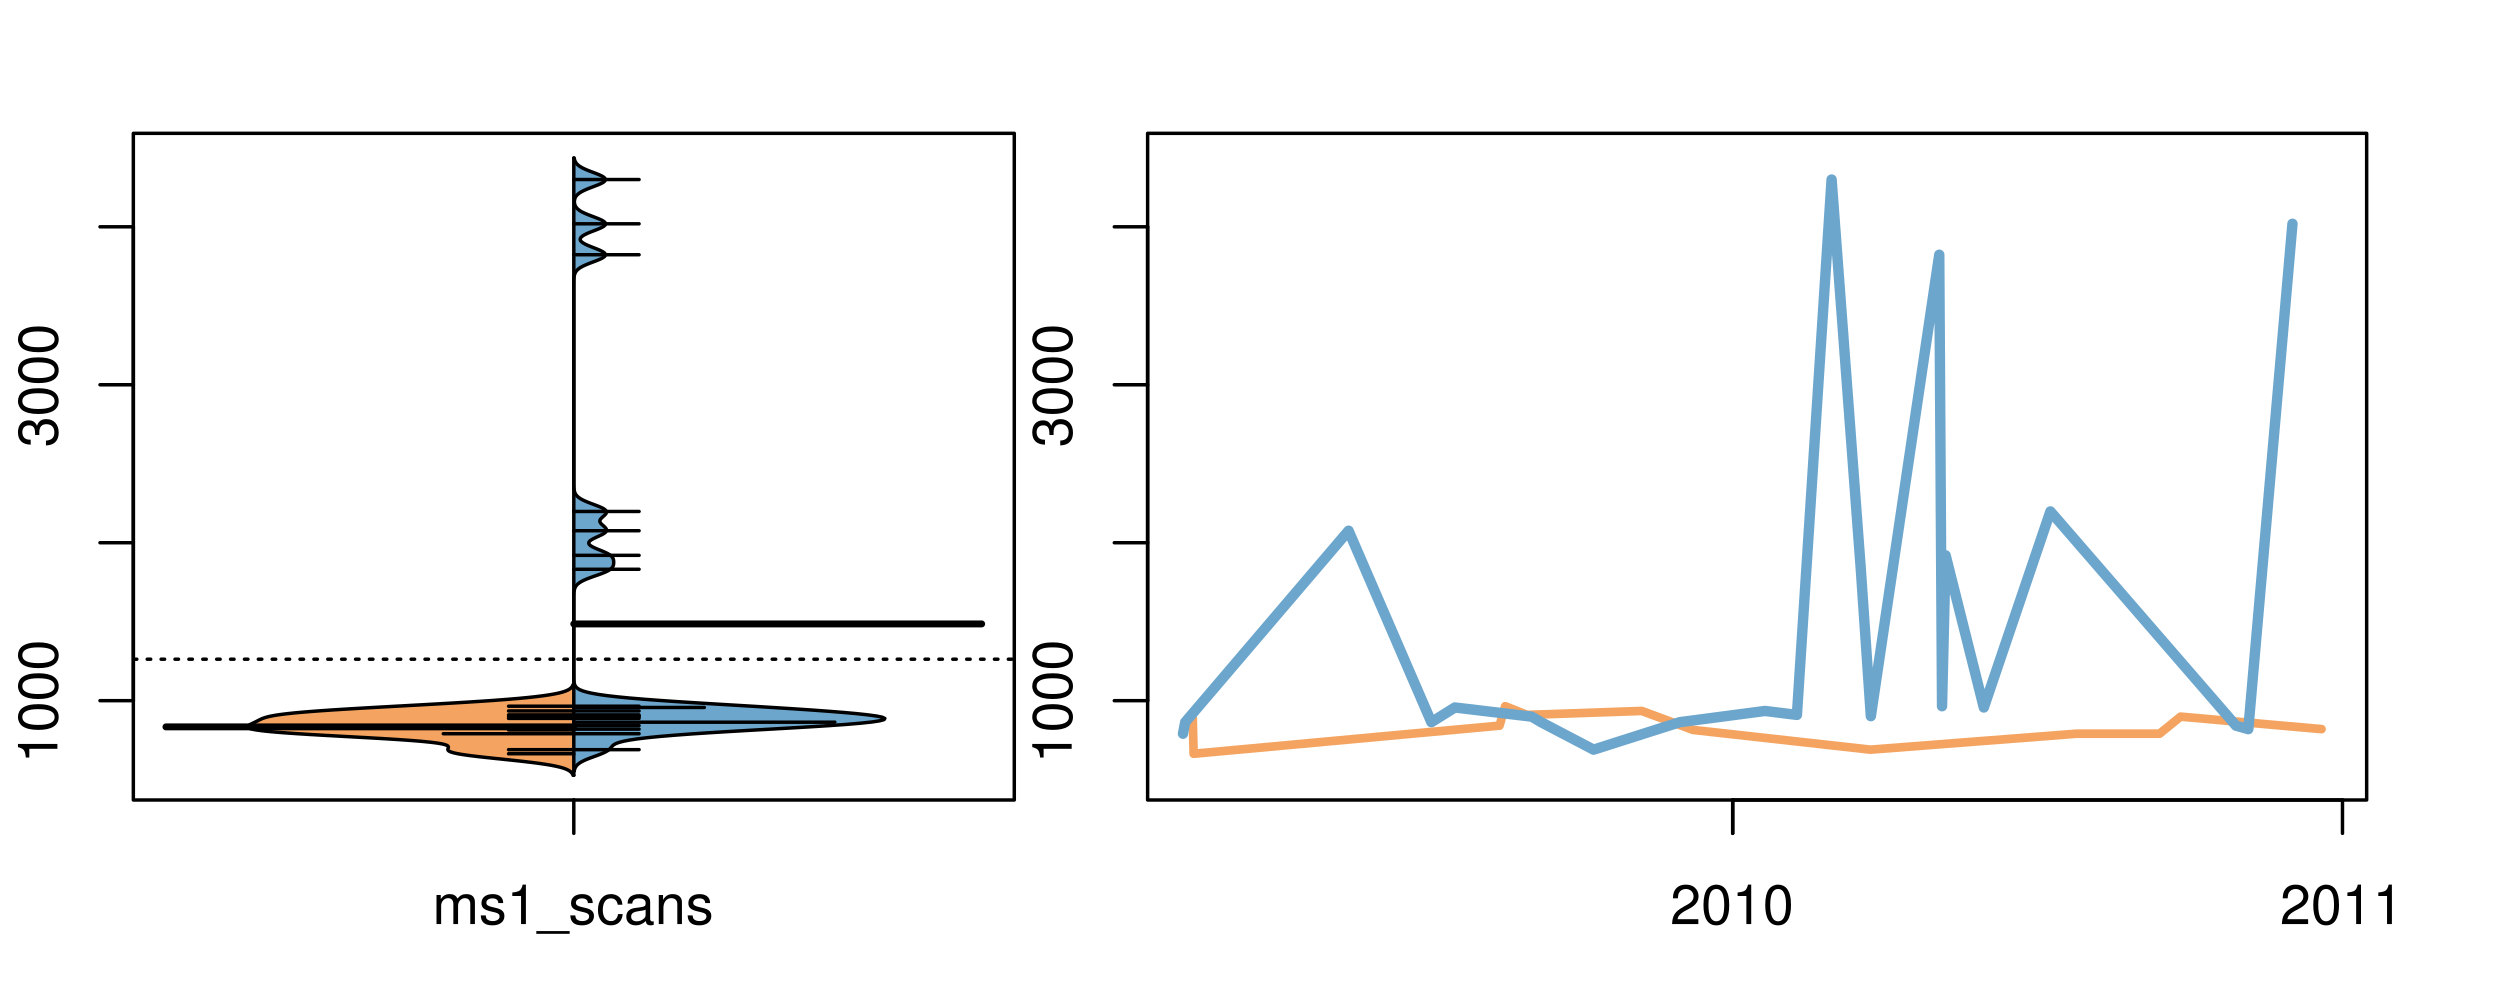 <?xml version="1.0" encoding="UTF-8"?>
<svg xmlns="http://www.w3.org/2000/svg" xmlns:xlink="http://www.w3.org/1999/xlink" width="540pt" height="216pt" viewBox="0 0 540 216" version="1.1">
<defs>
<g>
<symbol overflow="visible" id="glyph0-0">
<path style="stroke:none;" d="M -6.062 -3.109 L 0 -3.109 L 0 -4.156 L -8.516 -4.156 L -8.516 -3.469 C -7.203 -3.094 -7.016 -2.859 -6.812 -1.219 L -6.062 -1.219 Z M -6.062 -3.109 "/>
</symbol>
<symbol overflow="visible" id="glyph0-1">
<path style="stroke:none;" d="M -8.516 -3.297 C -8.516 -2.516 -8.156 -1.781 -7.578 -1.344 C -6.828 -0.797 -5.688 -0.516 -4.109 -0.516 C -1.25 -0.516 0.281 -1.469 0.281 -3.297 C 0.281 -5.094 -1.25 -6.078 -4.047 -6.078 C -5.703 -6.078 -6.797 -5.812 -7.578 -5.25 C -8.172 -4.812 -8.516 -4.109 -8.516 -3.297 Z M -7.578 -3.297 C -7.578 -4.438 -6.422 -5 -4.141 -5 C -1.734 -5 -0.594 -4.453 -0.594 -3.281 C -0.594 -2.156 -1.781 -1.594 -4.109 -1.594 C -6.438 -1.594 -7.578 -2.156 -7.578 -3.297 Z M -7.578 -3.297 "/>
</symbol>
<symbol overflow="visible" id="glyph0-2">
<path style="stroke:none;" d="M -3.906 -2.656 L -3.906 -3.234 C -3.906 -4.391 -3.391 -4.984 -2.359 -4.984 C -1.297 -4.984 -0.656 -4.328 -0.656 -3.234 C -0.656 -2.078 -1.234 -1.516 -2.469 -1.438 L -2.469 -0.391 C -1.781 -0.438 -1.344 -0.547 -0.953 -0.75 C -0.141 -1.188 0.281 -2.031 0.281 -3.188 C 0.281 -4.938 -0.766 -6.078 -2.375 -6.078 C -3.453 -6.078 -4.062 -5.656 -4.406 -4.625 C -4.719 -5.422 -5.312 -5.812 -6.172 -5.812 C -7.625 -5.812 -8.516 -4.844 -8.516 -3.234 C -8.516 -1.516 -7.578 -0.594 -5.766 -0.562 L -5.766 -1.625 C -6.281 -1.625 -6.562 -1.688 -6.828 -1.812 C -7.297 -2.047 -7.578 -2.578 -7.578 -3.234 C -7.578 -4.172 -7.031 -4.734 -6.125 -4.734 C -5.531 -4.734 -5.172 -4.531 -4.984 -4.062 C -4.859 -3.766 -4.812 -3.391 -4.797 -2.656 Z M -3.906 -2.656 "/>
</symbol>
<symbol overflow="visible" id="glyph0-3">
<path style="stroke:none;" d="M -8.75 -5.938 L -8.75 -4.938 L -5.5 -4.938 C -6.125 -4.531 -6.469 -3.859 -6.469 -3.016 C -6.469 -1.375 -5.156 -0.312 -3.156 -0.312 C -1.031 -0.312 0.281 -1.359 0.281 -3.047 C 0.281 -3.906 -0.047 -4.516 -0.828 -5.047 L 0 -5.047 L 0 -5.938 Z M -5.531 -3.188 C -5.531 -4.266 -4.578 -4.938 -3.078 -4.938 C -1.625 -4.938 -0.656 -4.25 -0.656 -3.188 C -0.656 -2.094 -1.625 -1.359 -3.094 -1.359 C -4.562 -1.359 -5.531 -2.094 -5.531 -3.188 Z M -5.531 -3.188 "/>
</symbol>
<symbol overflow="visible" id="glyph0-4">
<path style="stroke:none;" d="M -6.281 -3.094 L -6.281 -2.047 L -7.266 -2.047 C -7.688 -2.047 -7.906 -2.297 -7.906 -2.75 C -7.906 -2.828 -7.906 -2.875 -7.891 -3.094 L -8.719 -3.094 C -8.766 -2.875 -8.781 -2.734 -8.781 -2.531 C -8.781 -1.609 -8.25 -1.062 -7.359 -1.062 L -6.281 -1.062 L -6.281 -0.219 L -5.469 -0.219 L -5.469 -1.062 L 0 -1.062 L 0 -2.047 L -5.469 -2.047 L -5.469 -3.094 Z M -6.281 -3.094 "/>
</symbol>
<symbol overflow="visible" id="glyph0-5">
<path style="stroke:none;" d="M 1.516 -6.938 L 1.516 0.266 L 2.109 0.266 L 2.109 -6.938 Z M 1.516 -6.938 "/>
</symbol>
<symbol overflow="visible" id="glyph0-6">
<path style="stroke:none;" d="M -6.469 -3.266 C -6.469 -1.5 -5.203 -0.438 -3.094 -0.438 C -0.984 -0.438 0.281 -1.484 0.281 -3.281 C 0.281 -5.047 -0.984 -6.125 -3.047 -6.125 C -5.219 -6.125 -6.469 -5.078 -6.469 -3.266 Z M -5.547 -3.281 C -5.547 -4.406 -4.625 -5.078 -3.062 -5.078 C -1.578 -5.078 -0.641 -4.375 -0.641 -3.281 C -0.641 -2.156 -1.578 -1.469 -3.094 -1.469 C -4.609 -1.469 -5.547 -2.156 -5.547 -3.281 Z M -5.547 -3.281 "/>
</symbol>
<symbol overflow="visible" id="glyph0-7">
<path style="stroke:none;" d="M -8.75 -1.828 L -8.75 -0.812 L 0 -0.812 L 0 -1.828 Z M -8.75 -1.828 "/>
</symbol>
<symbol overflow="visible" id="glyph0-8">
<path style="stroke:none;" d="M -1.25 -2.297 L -1.25 -1.047 L 0 -1.047 L 0 -2.297 Z M -1.25 -2.297 "/>
</symbol>
<symbol overflow="visible" id="glyph0-9">
<path style="stroke:none;" d="M -6.281 -5.969 C -7.688 -5.766 -8.516 -4.859 -8.516 -3.562 C -8.516 -2.625 -8.047 -1.781 -7.297 -1.281 C -6.469 -0.75 -5.422 -0.516 -3.875 -0.516 C -2.453 -0.516 -1.531 -0.734 -0.781 -1.234 C -0.094 -1.688 0.281 -2.438 0.281 -3.375 C 0.281 -4.984 -0.922 -6.156 -2.594 -6.156 C -4.172 -6.156 -5.297 -5.078 -5.297 -3.547 C -5.297 -2.719 -4.969 -2.047 -4.344 -1.594 C -6.422 -1.609 -7.578 -2.281 -7.578 -3.484 C -7.578 -4.234 -7.109 -4.75 -6.281 -4.922 Z M -4.359 -3.422 C -4.359 -4.438 -3.641 -5.078 -2.516 -5.078 C -1.438 -5.078 -0.656 -4.359 -0.656 -3.391 C -0.656 -2.406 -1.469 -1.656 -2.562 -1.656 C -3.625 -1.656 -4.359 -2.375 -4.359 -3.422 Z M -4.359 -3.422 "/>
</symbol>
<symbol overflow="visible" id="glyph0-10">
<path style="stroke:none;" d="M 0 -3.422 L -6.281 -5.828 L -6.281 -4.703 L -1.188 -2.922 L -6.281 -1.25 L -6.281 -0.125 L 0 -2.328 Z M 0 -3.422 "/>
</symbol>
<symbol overflow="visible" id="glyph0-11">
<path style="stroke:none;" d="M -0.594 -6.422 C -0.562 -6.312 -0.562 -6.266 -0.562 -6.203 C -0.562 -5.859 -0.75 -5.656 -1.062 -5.656 L -4.75 -5.656 C -5.875 -5.656 -6.469 -4.844 -6.469 -3.297 C -6.469 -2.391 -6.203 -1.625 -5.734 -1.219 C -5.406 -0.922 -5.047 -0.797 -4.422 -0.781 L -4.422 -1.781 C -5.203 -1.875 -5.547 -2.328 -5.547 -3.266 C -5.547 -4.156 -5.203 -4.672 -4.609 -4.672 L -4.344 -4.672 C -3.922 -4.672 -3.75 -4.422 -3.641 -3.625 C -3.469 -2.203 -3.422 -1.984 -3.266 -1.609 C -2.969 -0.875 -2.406 -0.5 -1.578 -0.5 C -0.438 -0.5 0.281 -1.297 0.281 -2.562 C 0.281 -3.359 0 -4 -0.641 -4.703 C -0.016 -4.781 0.281 -5.094 0.281 -5.734 C 0.281 -5.938 0.25 -6.094 0.172 -6.422 Z M -1.984 -4.672 C -1.641 -4.672 -1.438 -4.578 -1.156 -4.266 C -0.797 -3.859 -0.594 -3.375 -0.594 -2.781 C -0.594 -2 -0.969 -1.547 -1.609 -1.547 C -2.266 -1.547 -2.609 -1.984 -2.766 -3.062 C -2.906 -4.109 -2.953 -4.328 -3.109 -4.672 Z M -1.984 -4.672 "/>
</symbol>
<symbol overflow="visible" id="glyph0-12">
<path style="stroke:none;" d="M 0 -5.781 L -6.281 -5.781 L -6.281 -4.781 L -2.719 -4.781 C -1.438 -4.781 -0.594 -4.109 -0.594 -3.078 C -0.594 -2.281 -1.078 -1.781 -1.844 -1.781 L -6.281 -1.781 L -6.281 -0.781 L -1.438 -0.781 C -0.391 -0.781 0.281 -1.562 0.281 -2.781 C 0.281 -3.703 -0.047 -4.297 -0.875 -4.891 L 0 -4.891 Z M 0 -5.781 "/>
</symbol>
<symbol overflow="visible" id="glyph0-13">
<path style="stroke:none;" d="M -2.812 -6.156 C -3.766 -6.156 -4.344 -6.078 -4.812 -5.906 C -5.844 -5.5 -6.469 -4.531 -6.469 -3.359 C -6.469 -1.609 -5.125 -0.484 -3.062 -0.484 C -1 -0.484 0.281 -1.578 0.281 -3.344 C 0.281 -4.781 -0.547 -5.766 -1.906 -6.031 L -1.906 -5.016 C -1.078 -4.734 -0.641 -4.172 -0.641 -3.375 C -0.641 -2.734 -0.938 -2.203 -1.469 -1.859 C -1.828 -1.625 -2.188 -1.531 -2.812 -1.531 Z M -3.625 -1.547 C -4.781 -1.625 -5.547 -2.344 -5.547 -3.344 C -5.547 -4.328 -4.734 -5.094 -3.703 -5.094 C -3.672 -5.094 -3.641 -5.094 -3.625 -5.078 Z M -3.625 -1.547 "/>
</symbol>
<symbol overflow="visible" id="glyph1-0">
<path style="stroke:none;" d="M 0.844 -6.281 L 0.844 0 L 1.844 0 L 1.844 -3.953 C 1.844 -4.859 2.516 -5.594 3.328 -5.594 C 4.062 -5.594 4.484 -5.141 4.484 -4.328 L 4.484 0 L 5.5 0 L 5.5 -3.953 C 5.5 -4.859 6.156 -5.594 6.969 -5.594 C 7.703 -5.594 8.141 -5.125 8.141 -4.328 L 8.141 0 L 9.141 0 L 9.141 -4.719 C 9.141 -5.844 8.5 -6.469 7.312 -6.469 C 6.484 -6.469 5.969 -6.219 5.391 -5.516 C 5.016 -6.188 4.516 -6.469 3.703 -6.469 C 2.859 -6.469 2.297 -6.156 1.766 -5.406 L 1.766 -6.281 Z M 0.844 -6.281 "/>
</symbol>
<symbol overflow="visible" id="glyph1-1">
<path style="stroke:none;" d="M 5.25 -4.531 C 5.25 -5.766 4.422 -6.469 2.969 -6.469 C 1.516 -6.469 0.562 -5.719 0.562 -4.547 C 0.562 -3.562 1.062 -3.094 2.562 -2.734 L 3.484 -2.516 C 4.188 -2.344 4.469 -2.094 4.469 -1.625 C 4.469 -1.047 3.875 -0.641 3 -0.641 C 2.453 -0.641 2 -0.797 1.75 -1.062 C 1.594 -1.25 1.531 -1.422 1.469 -1.875 L 0.406 -1.875 C 0.453 -0.422 1.266 0.281 2.922 0.281 C 4.5 0.281 5.516 -0.5 5.516 -1.719 C 5.516 -2.656 4.984 -3.172 3.734 -3.469 L 2.766 -3.703 C 1.953 -3.891 1.609 -4.156 1.609 -4.594 C 1.609 -5.172 2.125 -5.547 2.938 -5.547 C 3.75 -5.547 4.172 -5.203 4.203 -4.531 Z M 5.25 -4.531 "/>
</symbol>
<symbol overflow="visible" id="glyph1-2">
<path style="stroke:none;" d="M 3.109 -6.062 L 3.109 0 L 4.156 0 L 4.156 -8.516 L 3.469 -8.516 C 3.094 -7.203 2.859 -7.016 1.219 -6.812 L 1.219 -6.062 Z M 3.109 -6.062 "/>
</symbol>
<symbol overflow="visible" id="glyph1-3">
<path style="stroke:none;" d="M 6.938 1.516 L -0.266 1.516 L -0.266 2.109 L 6.938 2.109 Z M 6.938 1.516 "/>
</symbol>
<symbol overflow="visible" id="glyph1-4">
<path style="stroke:none;" d="M 5.656 -4.172 C 5.609 -4.781 5.469 -5.188 5.234 -5.531 C 4.797 -6.125 4.047 -6.469 3.172 -6.469 C 1.469 -6.469 0.375 -5.125 0.375 -3.031 C 0.375 -1.016 1.453 0.281 3.156 0.281 C 4.656 0.281 5.609 -0.625 5.719 -2.156 L 4.719 -2.156 C 4.547 -1.156 4.031 -0.641 3.188 -0.641 C 2.078 -0.641 1.422 -1.547 1.422 -3.031 C 1.422 -4.609 2.062 -5.547 3.156 -5.547 C 4 -5.547 4.531 -5.047 4.641 -4.172 Z M 5.656 -4.172 "/>
</symbol>
<symbol overflow="visible" id="glyph1-5">
<path style="stroke:none;" d="M 6.422 -0.594 C 6.312 -0.562 6.266 -0.562 6.203 -0.562 C 5.859 -0.562 5.656 -0.75 5.656 -1.062 L 5.656 -4.75 C 5.656 -5.875 4.844 -6.469 3.297 -6.469 C 2.391 -6.469 1.625 -6.203 1.219 -5.734 C 0.922 -5.406 0.797 -5.047 0.781 -4.422 L 1.781 -4.422 C 1.875 -5.203 2.328 -5.547 3.266 -5.547 C 4.156 -5.547 4.672 -5.203 4.672 -4.609 L 4.672 -4.344 C 4.672 -3.922 4.422 -3.75 3.625 -3.641 C 2.203 -3.469 1.984 -3.422 1.609 -3.266 C 0.875 -2.969 0.5 -2.406 0.5 -1.578 C 0.5 -0.438 1.297 0.281 2.562 0.281 C 3.359 0.281 4 0 4.703 -0.641 C 4.781 -0.016 5.094 0.281 5.734 0.281 C 5.938 0.281 6.094 0.25 6.422 0.172 Z M 4.672 -1.984 C 4.672 -1.641 4.578 -1.438 4.266 -1.156 C 3.859 -0.797 3.375 -0.594 2.781 -0.594 C 2 -0.594 1.547 -0.969 1.547 -1.609 C 1.547 -2.266 1.984 -2.609 3.062 -2.766 C 4.109 -2.906 4.328 -2.953 4.672 -3.109 Z M 4.672 -1.984 "/>
</symbol>
<symbol overflow="visible" id="glyph1-6">
<path style="stroke:none;" d="M 0.844 -6.281 L 0.844 0 L 1.844 0 L 1.844 -3.469 C 1.844 -4.75 2.516 -5.594 3.547 -5.594 C 4.344 -5.594 4.844 -5.109 4.844 -4.359 L 4.844 0 L 5.844 0 L 5.844 -4.75 C 5.844 -5.797 5.062 -6.469 3.859 -6.469 C 2.922 -6.469 2.312 -6.109 1.766 -5.234 L 1.766 -6.281 Z M 0.844 -6.281 "/>
</symbol>
<symbol overflow="visible" id="glyph1-7">
<path style="stroke:none;" d="M 6.078 -1.047 L 1.594 -1.047 C 1.703 -1.734 2.094 -2.188 3.125 -2.797 L 4.328 -3.438 C 5.516 -4.094 6.125 -4.969 6.125 -6.016 C 6.125 -6.719 5.844 -7.375 5.344 -7.844 C 4.844 -8.297 4.219 -8.516 3.406 -8.516 C 2.328 -8.516 1.531 -8.125 1.062 -7.406 C 0.75 -6.953 0.625 -6.422 0.594 -5.562 L 1.656 -5.562 C 1.688 -6.125 1.766 -6.484 1.906 -6.75 C 2.188 -7.266 2.734 -7.578 3.375 -7.578 C 4.328 -7.578 5.047 -6.906 5.047 -5.984 C 5.047 -5.312 4.656 -4.734 3.906 -4.312 L 2.797 -3.688 C 1.016 -2.672 0.5 -1.875 0.406 0 L 6.078 0 Z M 6.078 -1.047 "/>
</symbol>
<symbol overflow="visible" id="glyph1-8">
<path style="stroke:none;" d="M 3.297 -8.516 C 2.516 -8.516 1.781 -8.156 1.344 -7.578 C 0.797 -6.828 0.516 -5.688 0.516 -4.109 C 0.516 -1.25 1.469 0.281 3.297 0.281 C 5.094 0.281 6.078 -1.25 6.078 -4.047 C 6.078 -5.703 5.812 -6.797 5.25 -7.578 C 4.812 -8.172 4.109 -8.516 3.297 -8.516 Z M 3.297 -7.578 C 4.438 -7.578 5 -6.422 5 -4.141 C 5 -1.734 4.453 -0.594 3.281 -0.594 C 2.156 -0.594 1.594 -1.781 1.594 -4.109 C 1.594 -6.438 2.156 -7.578 3.297 -7.578 Z M 3.297 -7.578 "/>
</symbol>
</g>
<clipPath id="clip1">
  <path d="M 28.801 28.801 L 220.086 28.801 L 220.086 173.801 L 28.801 173.801 Z M 28.801 28.801 "/>
</clipPath>
<clipPath id="clip2">
  <path d="M 247.887 28.801 L 512.199 28.801 L 512.199 173.801 L 247.887 173.801 Z M 247.887 28.801 "/>
</clipPath>
<clipPath id="clip3">
  <path d="M 233.484 14.398 L 526.598 14.398 L 526.598 188.199 L 233.484 188.199 Z M 233.484 14.398 "/>
</clipPath>
<clipPath id="clip4">
  <path d="M 247.887 28.801 L 512.199 28.801 L 512.199 173.801 L 247.887 173.801 Z M 247.887 28.801 "/>
</clipPath>
</defs>
<g id="surface36">
<path style="fill:none;stroke-width:0.75;stroke-linecap:round;stroke-linejoin:round;stroke:rgb(0%,0%,0%);stroke-opacity:1;stroke-miterlimit:10;" d="M 28.801 172.801 L 219.086 172.801 L 219.086 28.801 L 28.801 28.801 L 28.801 172.801 "/>
<path style="fill:none;stroke-width:0.75;stroke-linecap:round;stroke-linejoin:round;stroke:rgb(0%,0%,0%);stroke-opacity:1;stroke-miterlimit:10;" d="M 28.801 151.348 L 28.801 48.988 "/>
<path style="fill:none;stroke-width:0.75;stroke-linecap:round;stroke-linejoin:round;stroke:rgb(0%,0%,0%);stroke-opacity:1;stroke-miterlimit:10;" d="M 28.801 151.348 L 21.602 151.348 "/>
<path style="fill:none;stroke-width:0.75;stroke-linecap:round;stroke-linejoin:round;stroke:rgb(0%,0%,0%);stroke-opacity:1;stroke-miterlimit:10;" d="M 28.801 117.23 L 21.602 117.23 "/>
<path style="fill:none;stroke-width:0.75;stroke-linecap:round;stroke-linejoin:round;stroke:rgb(0%,0%,0%);stroke-opacity:1;stroke-miterlimit:10;" d="M 28.801 83.109 L 21.602 83.109 "/>
<path style="fill:none;stroke-width:0.75;stroke-linecap:round;stroke-linejoin:round;stroke:rgb(0%,0%,0%);stroke-opacity:1;stroke-miterlimit:10;" d="M 28.801 48.988 L 21.602 48.988 "/>
<g style="fill:rgb(0%,0%,0%);fill-opacity:1;">
  <use xlink:href="#glyph0-0" x="12.396" y="164.848"/>
  <use xlink:href="#glyph0-1" x="12.396" y="158.176"/>
  <use xlink:href="#glyph0-1" x="12.396" y="151.504"/>
  <use xlink:href="#glyph0-1" x="12.396" y="144.832"/>
</g>
<g style="fill:rgb(0%,0%,0%);fill-opacity:1;">
  <use xlink:href="#glyph0-2" x="12.396" y="96.609"/>
  <use xlink:href="#glyph0-1" x="12.396" y="89.938"/>
  <use xlink:href="#glyph0-1" x="12.396" y="83.266"/>
  <use xlink:href="#glyph0-1" x="12.396" y="76.594"/>
</g>
<path style="fill:none;stroke-width:0.75;stroke-linecap:round;stroke-linejoin:round;stroke:rgb(0%,0%,0%);stroke-opacity:1;stroke-miterlimit:10;" d="M 123.941 172.801 L 123.941 172.801 "/>
<path style="fill:none;stroke-width:0.75;stroke-linecap:round;stroke-linejoin:round;stroke:rgb(0%,0%,0%);stroke-opacity:1;stroke-miterlimit:10;" d="M 123.941 172.801 L 123.941 180 "/>
<g style="fill:rgb(0%,0%,0%);fill-opacity:1;">
  <use xlink:href="#glyph1-0" x="93.441" y="199.596"/>
  <use xlink:href="#glyph1-1" x="103.438" y="199.596"/>
  <use xlink:href="#glyph1-2" x="109.438" y="199.596"/>
  <use xlink:href="#glyph1-3" x="116.109" y="199.596"/>
  <use xlink:href="#glyph1-1" x="122.781" y="199.596"/>
  <use xlink:href="#glyph1-4" x="128.781" y="199.596"/>
  <use xlink:href="#glyph1-5" x="134.781" y="199.596"/>
  <use xlink:href="#glyph1-6" x="141.453" y="199.596"/>
  <use xlink:href="#glyph1-1" x="148.125" y="199.596"/>
</g>
<g clip-path="url(#clip1)" clip-rule="nonzero">
<path style="fill:none;stroke-width:0.75;stroke-linecap:round;stroke-linejoin:round;stroke:rgb(0%,0%,0%);stroke-opacity:1;stroke-dasharray:0.75,2.25;stroke-miterlimit:10;" d="M 28.801 142.391 L 219.086 142.391 "/>
<path style=" stroke:none;fill-rule:nonzero;fill:rgb(95.686%,64.314%,37.647%);fill-opacity:1;" d="M 123.941 147.891 L 123.777 147.891 L 123.762 147.926 L 123.746 147.965 L 123.734 148.004 L 123.715 148.043 L 123.699 148.082 L 123.68 148.117 L 123.641 148.195 L 123.57 148.312 L 123.543 148.348 L 123.516 148.387 L 123.484 148.426 L 123.449 148.465 L 123.418 148.504 L 123.379 148.539 L 123.344 148.578 L 123.215 148.695 L 123.164 148.73 L 123.113 148.77 L 123.004 148.848 L 122.941 148.887 L 122.879 148.922 L 122.812 148.961 L 122.742 149 L 122.668 149.039 L 122.59 149.078 L 122.508 149.113 L 122.336 149.191 L 122.141 149.27 L 122.039 149.309 L 121.93 149.344 L 121.816 149.383 L 121.574 149.461 L 121.441 149.5 L 121.309 149.535 L 121.168 149.574 L 121.02 149.613 L 120.707 149.691 L 120.539 149.727 L 120.367 149.766 L 120.184 149.805 L 119.996 149.844 L 119.805 149.883 L 119.602 149.918 L 119.391 149.957 L 119.176 149.996 L 118.949 150.035 L 118.719 150.074 L 118.473 150.109 L 118.227 150.148 L 117.969 150.188 L 117.699 150.227 L 117.426 150.266 L 117.141 150.305 L 116.848 150.34 L 116.547 150.379 L 116.234 150.418 L 115.914 150.457 L 115.582 150.496 L 115.242 150.531 L 114.895 150.57 L 114.535 150.609 L 114.168 150.648 L 113.789 150.688 L 113.402 150.723 L 113.004 150.762 L 112.594 150.801 L 112.18 150.84 L 111.754 150.879 L 111.312 150.914 L 110.871 150.953 L 110.41 150.992 L 109.945 151.031 L 109.473 151.07 L 108.984 151.105 L 108.488 151.145 L 107.984 151.184 L 107.469 151.223 L 106.949 151.262 L 106.414 151.301 L 105.875 151.336 L 105.324 151.375 L 104.199 151.453 L 103.621 151.492 L 103.035 151.527 L 102.445 151.566 L 101.844 151.605 L 101.238 151.645 L 100.625 151.684 L 100 151.719 L 99.375 151.758 L 98.738 151.797 L 98.098 151.836 L 97.449 151.875 L 96.797 151.91 L 96.141 151.949 L 95.477 151.988 L 94.809 152.027 L 94.137 152.066 L 93.461 152.102 L 92.781 152.141 L 91.414 152.219 L 90.727 152.258 L 90.035 152.297 L 89.344 152.332 L 88.652 152.371 L 86.566 152.488 L 85.871 152.523 L 83.797 152.641 L 83.109 152.68 L 82.422 152.715 L 81.738 152.754 L 81.059 152.793 L 80.383 152.832 L 79.711 152.871 L 79.043 152.906 L 78.379 152.945 L 77.723 152.984 L 77.07 153.023 L 76.426 153.062 L 75.789 153.102 L 75.156 153.137 L 74.535 153.176 L 73.918 153.215 L 73.312 153.254 L 72.715 153.293 L 72.121 153.328 L 71.543 153.367 L 70.973 153.406 L 70.41 153.445 L 69.859 153.484 L 69.316 153.52 L 68.789 153.559 L 68.27 153.598 L 67.758 153.637 L 67.266 153.676 L 66.777 153.711 L 66.305 153.75 L 65.844 153.789 L 65.391 153.828 L 64.957 153.867 L 64.531 153.902 L 64.121 153.941 L 63.723 153.98 L 63.332 154.02 L 62.957 154.059 L 62.594 154.098 L 62.242 154.133 L 61.906 154.172 L 61.578 154.211 L 61.266 154.25 L 60.965 154.289 L 60.672 154.324 L 60.398 154.363 L 60.129 154.402 L 59.875 154.441 L 59.629 154.48 L 59.395 154.516 L 59.172 154.555 L 58.961 154.594 L 58.758 154.633 L 58.562 154.672 L 58.379 154.707 L 58.207 154.746 L 58.039 154.785 L 57.879 154.824 L 57.73 154.863 L 57.586 154.898 L 57.453 154.938 L 57.324 154.977 L 57.199 155.016 L 56.973 155.094 L 56.867 155.129 L 56.766 155.168 L 56.668 155.207 L 56.574 155.246 L 56.484 155.285 L 56.398 155.32 L 56.152 155.438 L 56.074 155.477 L 56 155.512 L 55.922 155.551 L 55.699 155.668 L 55.625 155.703 L 55.328 155.859 L 55.254 155.895 L 54.863 156.09 L 54.785 156.125 L 54.703 156.164 L 54.625 156.203 L 54.543 156.242 L 54.465 156.281 L 54.383 156.316 L 54.227 156.395 L 54.078 156.473 L 54.004 156.508 L 53.934 156.547 L 53.867 156.586 L 53.742 156.664 L 53.688 156.699 L 53.637 156.738 L 53.594 156.777 L 53.555 156.816 L 53.523 156.855 L 53.496 156.891 L 53.477 156.93 L 53.469 156.969 L 53.465 157.008 L 53.477 157.047 L 53.492 157.086 L 53.523 157.121 L 53.562 157.16 L 53.613 157.199 L 53.676 157.238 L 53.75 157.277 L 53.84 157.312 L 53.941 157.352 L 54.059 157.391 L 54.191 157.43 L 54.336 157.469 L 54.496 157.504 L 54.676 157.543 L 54.863 157.582 L 55.078 157.621 L 55.301 157.66 L 55.547 157.695 L 55.809 157.734 L 56.082 157.773 L 56.379 157.812 L 56.691 157.852 L 57.02 157.887 L 57.371 157.926 L 57.73 157.965 L 58.117 158.004 L 58.516 158.043 L 58.934 158.082 L 59.371 158.117 L 59.82 158.156 L 60.289 158.195 L 60.773 158.234 L 61.27 158.273 L 61.789 158.309 L 62.32 158.348 L 62.867 158.387 L 63.43 158.426 L 64 158.465 L 64.59 158.5 L 65.188 158.539 L 65.797 158.578 L 66.422 158.617 L 67.051 158.656 L 67.695 158.691 L 68.348 158.73 L 69.004 158.77 L 70.348 158.848 L 71.027 158.883 L 71.711 158.922 L 72.398 158.961 L 73.094 159 L 73.785 159.039 L 74.48 159.078 L 75.176 159.113 L 75.875 159.152 L 76.566 159.191 L 77.262 159.23 L 77.949 159.27 L 78.637 159.305 L 79.316 159.344 L 79.992 159.383 L 80.664 159.422 L 81.328 159.461 L 81.977 159.496 L 82.625 159.535 L 83.262 159.574 L 83.887 159.613 L 84.504 159.652 L 85.105 159.688 L 85.699 159.727 L 86.277 159.766 L 86.84 159.805 L 87.398 159.844 L 87.93 159.883 L 88.453 159.918 L 88.965 159.957 L 89.453 159.996 L 89.934 160.035 L 90.391 160.074 L 90.832 160.109 L 91.266 160.148 L 91.668 160.188 L 92.062 160.227 L 92.441 160.266 L 92.797 160.301 L 93.145 160.34 L 93.465 160.379 L 93.773 160.418 L 94.062 160.457 L 94.336 160.492 L 94.594 160.531 L 94.832 160.57 L 95.059 160.609 L 95.27 160.648 L 95.461 160.684 L 95.641 160.723 L 95.801 160.762 L 95.949 160.801 L 96.09 160.84 L 96.207 160.879 L 96.32 160.914 L 96.418 160.953 L 96.5 160.992 L 96.578 161.031 L 96.641 161.07 L 96.695 161.105 L 96.738 161.145 L 96.773 161.184 L 96.805 161.223 L 96.824 161.262 L 96.84 161.297 L 96.848 161.336 L 96.852 161.375 L 96.852 161.414 L 96.848 161.453 L 96.84 161.488 L 96.805 161.605 L 96.789 161.645 L 96.777 161.68 L 96.754 161.758 L 96.746 161.797 L 96.738 161.875 L 96.742 161.91 L 96.746 161.949 L 96.762 161.988 L 96.773 162.027 L 96.801 162.066 L 96.828 162.102 L 96.867 162.141 L 96.91 162.18 L 96.961 162.219 L 97.023 162.258 L 97.09 162.293 L 97.164 162.332 L 97.344 162.41 L 97.453 162.449 L 97.566 162.484 L 97.688 162.523 L 97.82 162.562 L 97.965 162.602 L 98.117 162.641 L 98.281 162.676 L 98.449 162.715 L 98.637 162.754 L 98.828 162.793 L 99.031 162.832 L 99.246 162.871 L 99.465 162.906 L 99.699 162.945 L 99.938 162.984 L 100.188 163.023 L 100.445 163.062 L 100.711 163.098 L 100.988 163.137 L 101.27 163.176 L 101.562 163.215 L 101.859 163.254 L 102.164 163.289 L 102.797 163.367 L 103.121 163.406 L 103.453 163.445 L 103.789 163.48 L 104.129 163.52 L 104.824 163.598 L 105.176 163.637 L 105.535 163.672 L 106.254 163.75 L 106.617 163.789 L 107.352 163.867 L 107.719 163.902 L 108.09 163.941 L 109.191 164.059 L 109.559 164.094 L 109.922 164.133 L 110.289 164.172 L 111.008 164.25 L 111.363 164.285 L 112.066 164.363 L 112.414 164.402 L 112.754 164.441 L 113.094 164.477 L 113.43 164.516 L 113.758 164.555 L 114.082 164.594 L 114.402 164.633 L 114.715 164.668 L 115.023 164.707 L 115.328 164.746 L 115.629 164.785 L 115.918 164.824 L 116.203 164.863 L 116.484 164.898 L 116.758 164.938 L 117.027 164.977 L 117.289 165.016 L 117.543 165.055 L 117.793 165.09 L 118.035 165.129 L 118.273 165.168 L 118.504 165.207 L 118.727 165.246 L 118.945 165.281 L 119.156 165.32 L 119.359 165.359 L 119.559 165.398 L 119.75 165.438 L 119.938 165.473 L 120.117 165.512 L 120.461 165.59 L 120.621 165.629 L 120.777 165.664 L 120.93 165.703 L 121.074 165.742 L 121.215 165.781 L 121.348 165.82 L 121.477 165.859 L 121.602 165.895 L 121.836 165.973 L 121.945 166.012 L 122.051 166.051 L 122.152 166.086 L 122.34 166.164 L 122.512 166.242 L 122.59 166.277 L 122.668 166.316 L 122.809 166.395 L 122.875 166.434 L 122.938 166.469 L 123.055 166.547 L 123.207 166.664 L 123.25 166.699 L 123.336 166.777 L 123.375 166.816 L 123.41 166.855 L 123.445 166.891 L 123.508 166.969 L 123.562 167.047 L 123.59 167.082 L 123.637 167.16 L 123.676 167.238 L 123.695 167.273 L 123.711 167.312 L 123.73 167.352 L 123.746 167.391 L 123.758 167.43 L 123.773 167.465 L 123.941 167.465 Z M 123.941 147.891 "/>
<path style="fill:none;stroke-width:0.75;stroke-linecap:round;stroke-linejoin:round;stroke:rgb(0%,0%,0%);stroke-opacity:1;stroke-miterlimit:10;" d="M 123.941 147.891 L 123.777 147.891 L 123.762 147.926 L 123.746 147.965 L 123.734 148.004 L 123.715 148.043 L 123.699 148.082 L 123.68 148.117 L 123.641 148.195 L 123.57 148.312 L 123.543 148.348 L 123.516 148.387 L 123.484 148.426 L 123.449 148.465 L 123.418 148.504 L 123.379 148.539 L 123.344 148.578 L 123.215 148.695 L 123.164 148.73 L 123.113 148.77 L 123.004 148.848 L 122.941 148.887 L 122.879 148.922 L 122.812 148.961 L 122.742 149 L 122.668 149.039 L 122.59 149.078 L 122.508 149.113 L 122.336 149.191 L 122.141 149.27 L 122.039 149.309 L 121.93 149.344 L 121.816 149.383 L 121.574 149.461 L 121.441 149.5 L 121.309 149.535 L 121.168 149.574 L 121.02 149.613 L 120.707 149.691 L 120.539 149.727 L 120.367 149.766 L 120.184 149.805 L 119.996 149.844 L 119.805 149.883 L 119.602 149.918 L 119.391 149.957 L 119.176 149.996 L 118.949 150.035 L 118.719 150.074 L 118.473 150.109 L 118.227 150.148 L 117.969 150.188 L 117.699 150.227 L 117.426 150.266 L 117.141 150.305 L 116.848 150.34 L 116.547 150.379 L 116.234 150.418 L 115.914 150.457 L 115.582 150.496 L 115.242 150.531 L 114.895 150.57 L 114.535 150.609 L 114.168 150.648 L 113.789 150.688 L 113.402 150.723 L 113.004 150.762 L 112.594 150.801 L 112.18 150.84 L 111.754 150.879 L 111.312 150.914 L 110.871 150.953 L 110.41 150.992 L 109.945 151.031 L 109.473 151.07 L 108.984 151.105 L 108.488 151.145 L 107.984 151.184 L 107.469 151.223 L 106.949 151.262 L 106.414 151.301 L 105.875 151.336 L 105.324 151.375 L 104.199 151.453 L 103.621 151.492 L 103.035 151.527 L 102.445 151.566 L 101.844 151.605 L 101.238 151.645 L 100.625 151.684 L 100 151.719 L 99.375 151.758 L 98.738 151.797 L 98.098 151.836 L 97.449 151.875 L 96.797 151.91 L 96.141 151.949 L 95.477 151.988 L 94.809 152.027 L 94.137 152.066 L 93.461 152.102 L 92.781 152.141 L 91.414 152.219 L 90.727 152.258 L 90.035 152.297 L 89.344 152.332 L 88.652 152.371 L 86.566 152.488 L 85.871 152.523 L 83.797 152.641 L 83.109 152.68 L 82.422 152.715 L 81.738 152.754 L 81.059 152.793 L 80.383 152.832 L 79.711 152.871 L 79.043 152.906 L 78.379 152.945 L 77.723 152.984 L 77.07 153.023 L 76.426 153.062 L 75.789 153.102 L 75.156 153.137 L 74.535 153.176 L 73.918 153.215 L 73.312 153.254 L 72.715 153.293 L 72.121 153.328 L 71.543 153.367 L 70.973 153.406 L 70.41 153.445 L 69.859 153.484 L 69.316 153.52 L 68.789 153.559 L 68.27 153.598 L 67.758 153.637 L 67.266 153.676 L 66.777 153.711 L 66.305 153.75 L 65.844 153.789 L 65.391 153.828 L 64.957 153.867 L 64.531 153.902 L 64.121 153.941 L 63.723 153.98 L 63.332 154.02 L 62.957 154.059 L 62.594 154.098 L 62.242 154.133 L 61.906 154.172 L 61.578 154.211 L 61.266 154.25 L 60.965 154.289 L 60.672 154.324 L 60.398 154.363 L 60.129 154.402 L 59.875 154.441 L 59.629 154.48 L 59.395 154.516 L 59.172 154.555 L 58.961 154.594 L 58.758 154.633 L 58.562 154.672 L 58.379 154.707 L 58.207 154.746 L 58.039 154.785 L 57.879 154.824 L 57.73 154.863 L 57.586 154.898 L 57.453 154.938 L 57.324 154.977 L 57.199 155.016 L 56.973 155.094 L 56.867 155.129 L 56.766 155.168 L 56.668 155.207 L 56.574 155.246 L 56.484 155.285 L 56.398 155.32 L 56.152 155.438 L 56.074 155.477 L 56 155.512 L 55.922 155.551 L 55.699 155.668 L 55.625 155.703 L 55.328 155.859 L 55.254 155.895 L 54.863 156.09 L 54.785 156.125 L 54.703 156.164 L 54.625 156.203 L 54.543 156.242 L 54.465 156.281 L 54.383 156.316 L 54.227 156.395 L 54.078 156.473 L 54.004 156.508 L 53.934 156.547 L 53.867 156.586 L 53.742 156.664 L 53.688 156.699 L 53.637 156.738 L 53.594 156.777 L 53.555 156.816 L 53.523 156.855 L 53.496 156.891 L 53.477 156.93 L 53.469 156.969 L 53.465 157.008 L 53.477 157.047 L 53.492 157.086 L 53.523 157.121 L 53.562 157.16 L 53.613 157.199 L 53.676 157.238 L 53.75 157.277 L 53.84 157.312 L 53.941 157.352 L 54.059 157.391 L 54.191 157.43 L 54.336 157.469 L 54.496 157.504 L 54.676 157.543 L 54.863 157.582 L 55.078 157.621 L 55.301 157.66 L 55.547 157.695 L 55.809 157.734 L 56.082 157.773 L 56.379 157.812 L 56.691 157.852 L 57.02 157.887 L 57.371 157.926 L 57.73 157.965 L 58.117 158.004 L 58.516 158.043 L 58.934 158.082 L 59.371 158.117 L 59.82 158.156 L 60.289 158.195 L 60.773 158.234 L 61.27 158.273 L 61.789 158.309 L 62.32 158.348 L 62.867 158.387 L 63.43 158.426 L 64 158.465 L 64.59 158.5 L 65.188 158.539 L 65.797 158.578 L 66.422 158.617 L 67.051 158.656 L 67.695 158.691 L 68.348 158.73 L 69.004 158.77 L 70.348 158.848 L 71.027 158.883 L 71.711 158.922 L 72.398 158.961 L 73.094 159 L 73.785 159.039 L 74.48 159.078 L 75.176 159.113 L 75.875 159.152 L 76.566 159.191 L 77.262 159.23 L 77.949 159.27 L 78.637 159.305 L 79.316 159.344 L 79.992 159.383 L 80.664 159.422 L 81.328 159.461 L 81.977 159.496 L 82.625 159.535 L 83.262 159.574 L 83.887 159.613 L 84.504 159.652 L 85.105 159.688 L 85.699 159.727 L 86.277 159.766 L 86.84 159.805 L 87.398 159.844 L 87.93 159.883 L 88.453 159.918 L 88.965 159.957 L 89.453 159.996 L 89.934 160.035 L 90.391 160.074 L 90.832 160.109 L 91.266 160.148 L 91.668 160.188 L 92.062 160.227 L 92.441 160.266 L 92.797 160.301 L 93.145 160.34 L 93.465 160.379 L 93.773 160.418 L 94.062 160.457 L 94.336 160.492 L 94.594 160.531 L 94.832 160.57 L 95.059 160.609 L 95.27 160.648 L 95.461 160.684 L 95.641 160.723 L 95.801 160.762 L 95.949 160.801 L 96.09 160.84 L 96.207 160.879 L 96.32 160.914 L 96.418 160.953 L 96.5 160.992 L 96.578 161.031 L 96.641 161.07 L 96.695 161.105 L 96.738 161.145 L 96.773 161.184 L 96.805 161.223 L 96.824 161.262 L 96.84 161.297 L 96.848 161.336 L 96.852 161.375 L 96.852 161.414 L 96.848 161.453 L 96.84 161.488 L 96.805 161.605 L 96.789 161.645 L 96.777 161.68 L 96.754 161.758 L 96.746 161.797 L 96.738 161.875 L 96.742 161.91 L 96.746 161.949 L 96.762 161.988 L 96.773 162.027 L 96.801 162.066 L 96.828 162.102 L 96.867 162.141 L 96.91 162.18 L 96.961 162.219 L 97.023 162.258 L 97.09 162.293 L 97.164 162.332 L 97.344 162.41 L 97.453 162.449 L 97.566 162.484 L 97.688 162.523 L 97.82 162.562 L 97.965 162.602 L 98.117 162.641 L 98.281 162.676 L 98.449 162.715 L 98.637 162.754 L 98.828 162.793 L 99.031 162.832 L 99.246 162.871 L 99.465 162.906 L 99.699 162.945 L 99.938 162.984 L 100.188 163.023 L 100.445 163.062 L 100.711 163.098 L 100.988 163.137 L 101.27 163.176 L 101.562 163.215 L 101.859 163.254 L 102.164 163.289 L 102.797 163.367 L 103.121 163.406 L 103.453 163.445 L 103.789 163.48 L 104.129 163.52 L 104.824 163.598 L 105.176 163.637 L 105.535 163.672 L 106.254 163.75 L 106.617 163.789 L 107.352 163.867 L 107.719 163.902 L 108.09 163.941 L 109.191 164.059 L 109.559 164.094 L 109.922 164.133 L 110.289 164.172 L 111.008 164.25 L 111.363 164.285 L 112.066 164.363 L 112.414 164.402 L 112.754 164.441 L 113.094 164.477 L 113.43 164.516 L 113.758 164.555 L 114.082 164.594 L 114.402 164.633 L 114.715 164.668 L 115.023 164.707 L 115.328 164.746 L 115.629 164.785 L 115.918 164.824 L 116.203 164.863 L 116.484 164.898 L 116.758 164.938 L 117.027 164.977 L 117.289 165.016 L 117.543 165.055 L 117.793 165.09 L 118.035 165.129 L 118.273 165.168 L 118.504 165.207 L 118.727 165.246 L 118.945 165.281 L 119.156 165.32 L 119.359 165.359 L 119.559 165.398 L 119.75 165.438 L 119.938 165.473 L 120.117 165.512 L 120.461 165.59 L 120.621 165.629 L 120.777 165.664 L 120.93 165.703 L 121.074 165.742 L 121.215 165.781 L 121.348 165.82 L 121.477 165.859 L 121.602 165.895 L 121.836 165.973 L 121.945 166.012 L 122.051 166.051 L 122.152 166.086 L 122.34 166.164 L 122.512 166.242 L 122.59 166.277 L 122.668 166.316 L 122.809 166.395 L 122.875 166.434 L 122.938 166.469 L 123.055 166.547 L 123.207 166.664 L 123.25 166.699 L 123.336 166.777 L 123.375 166.816 L 123.41 166.855 L 123.445 166.891 L 123.508 166.969 L 123.562 167.047 L 123.59 167.082 L 123.637 167.16 L 123.676 167.238 L 123.695 167.273 L 123.711 167.312 L 123.73 167.352 L 123.746 167.391 L 123.758 167.43 L 123.773 167.465 L 123.941 167.465 "/>
<path style=" stroke:none;fill-rule:nonzero;fill:rgb(42.353%,65.098%,80.392%);fill-opacity:1;" d="M 123.941 166.578 L 124.023 166.578 L 124.074 166.32 L 124.148 166.062 L 124.258 165.801 L 124.414 165.543 L 124.625 165.285 L 124.902 165.023 L 125.258 164.766 L 125.695 164.508 L 126.215 164.246 L 126.816 163.988 L 127.48 163.727 L 128.188 163.469 L 128.898 163.211 L 129.586 162.949 L 130.215 162.691 L 130.762 162.434 L 131.211 162.172 L 131.559 161.914 L 131.824 161.656 L 132.047 161.395 L 132.27 161.137 L 132.562 160.879 L 133.02 160.617 L 133.715 160.359 L 134.707 160.102 L 136.062 159.84 L 137.816 159.582 L 140.008 159.32 L 142.641 159.062 L 145.711 158.805 L 149.199 158.543 L 153.059 158.285 L 157.234 158.027 L 161.648 157.766 L 166.188 157.508 L 170.711 157.25 L 175.082 156.988 L 179.156 156.73 L 182.797 156.473 L 185.883 156.211 L 188.312 155.953 L 190.016 155.695 L 190.953 155.434 L 191.125 155.176 L 190.559 154.914 L 189.273 154.656 L 187.367 154.398 L 184.941 154.137 L 182.066 153.879 L 178.812 153.621 L 175.23 153.359 L 171.383 153.102 L 167.316 152.844 L 163.102 152.582 L 158.797 152.324 L 154.484 152.066 L 150.25 151.805 L 146.207 151.547 L 142.434 151.289 L 138.992 151.027 L 135.938 150.77 L 133.289 150.508 L 131.059 150.25 L 129.234 149.992 L 127.777 149.73 L 126.652 149.473 L 125.805 149.215 L 125.188 148.953 L 124.758 148.695 L 124.465 148.438 L 124.27 148.176 L 124.145 147.918 L 124.062 147.66 L 124.012 147.398 L 123.98 147.141 L 123.965 146.883 L 123.953 146.621 L 123.945 146.105 L 123.945 145.586 L 123.941 145.324 L 123.941 130.035 L 123.945 129.773 L 123.945 128.996 L 123.949 128.738 L 123.957 128.48 L 123.965 128.219 L 123.984 127.961 L 124.012 127.699 L 124.055 127.441 L 124.121 127.184 L 124.219 126.922 L 124.355 126.664 L 124.547 126.406 L 124.805 126.145 L 125.133 125.887 L 125.547 125.629 L 126.047 125.367 L 126.625 125.109 L 127.281 124.852 L 127.992 124.59 L 128.73 124.332 L 129.465 124.074 L 130.16 123.812 L 130.785 123.555 L 131.32 123.293 L 131.75 123.035 L 132.074 122.777 L 132.297 122.516 L 132.438 122.258 L 132.516 122 L 132.551 121.738 L 132.562 121.48 L 132.555 121.223 L 132.52 120.961 L 132.449 120.703 L 132.324 120.445 L 132.121 120.184 L 131.824 119.926 L 131.43 119.668 L 130.938 119.406 L 130.367 119.148 L 129.742 118.887 L 129.105 118.629 L 128.496 118.371 L 127.965 118.109 L 127.547 117.852 L 127.273 117.594 L 127.164 117.332 L 127.219 117.074 L 127.438 116.816 L 127.801 116.555 L 128.273 116.297 L 128.82 116.039 L 129.391 115.777 L 129.941 115.52 L 130.406 115.262 L 130.754 115 L 130.961 114.742 L 131.02 114.48 L 130.938 114.223 L 130.742 113.965 L 130.477 113.703 L 130.18 113.445 L 129.902 113.188 L 129.688 112.926 L 129.57 112.668 L 129.574 112.41 L 129.703 112.148 L 129.926 111.891 L 130.211 111.633 L 130.504 111.371 L 130.762 111.113 L 130.941 110.855 L 130.996 110.594 L 130.906 110.336 L 130.664 110.074 L 130.27 109.816 L 129.746 109.559 L 129.121 109.297 L 128.441 109.039 L 127.75 108.781 L 127.078 108.52 L 126.457 108.262 L 125.902 108.004 L 125.43 107.742 L 125.039 107.484 L 124.73 107.227 L 124.488 106.965 L 124.312 106.707 L 124.184 106.449 L 124.098 106.188 L 124.043 105.93 L 124.004 105.668 L 123.98 105.41 L 123.965 105.152 L 123.953 104.891 L 123.945 104.375 L 123.945 103.855 L 123.941 103.598 L 123.941 61.867 L 123.945 61.609 L 123.945 61.09 L 123.949 60.828 L 123.965 60.312 L 123.98 60.051 L 124.008 59.793 L 124.051 59.535 L 124.113 59.273 L 124.207 59.016 L 124.34 58.758 L 124.523 58.496 L 124.77 58.238 L 125.086 57.98 L 125.492 57.719 L 125.977 57.461 L 126.543 57.203 L 127.172 56.941 L 127.844 56.684 L 128.527 56.422 L 129.184 56.164 L 129.777 55.906 L 130.262 55.645 L 130.602 55.387 L 130.773 55.129 L 130.754 54.867 L 130.539 54.609 L 130.164 54.352 L 129.656 54.09 L 129.051 53.832 L 128.395 53.574 L 127.73 53.312 L 127.094 53.055 L 126.523 52.797 L 126.043 52.535 L 125.672 52.277 L 125.422 52.016 L 125.316 51.758 L 125.352 51.5 L 125.52 51.238 L 125.816 50.98 L 126.234 50.723 L 126.754 50.461 L 127.355 50.203 L 128.012 49.945 L 128.688 49.684 L 129.336 49.426 L 129.914 49.168 L 130.379 48.906 L 130.68 48.648 L 130.801 48.391 L 130.734 48.129 L 130.488 47.871 L 130.082 47.609 L 129.543 47.352 L 128.914 47.094 L 128.238 46.832 L 127.547 46.574 L 126.887 46.316 L 126.277 46.055 L 125.742 45.797 L 125.297 45.539 L 124.938 45.277 L 124.652 45.02 L 124.438 44.762 L 124.281 44.5 L 124.176 44.242 L 124.109 43.984 L 124.074 43.723 L 124.07 43.465 L 124.098 43.203 L 124.156 42.945 L 124.254 42.688 L 124.398 42.426 L 124.602 42.168 L 124.875 41.91 L 125.223 41.648 L 125.652 41.391 L 126.164 41.133 L 126.75 40.871 L 127.395 40.613 L 128.074 40.355 L 128.758 40.094 L 129.406 39.836 L 129.965 39.578 L 130.398 39.316 L 130.672 39.059 L 130.77 38.797 L 130.684 38.539 L 130.422 38.281 L 130 38.02 L 129.453 37.762 L 128.82 37.504 L 128.141 37.242 L 127.453 36.984 L 126.801 36.727 L 126.207 36.465 L 125.691 36.207 L 125.258 35.949 L 124.902 35.688 L 124.625 35.43 L 124.414 35.172 L 124.258 34.91 L 124.148 34.652 L 124.074 34.391 L 124.023 34.133 L 123.941 34.133 Z M 123.941 166.578 "/>
<path style="fill:none;stroke-width:0.75;stroke-linecap:round;stroke-linejoin:round;stroke:rgb(0%,0%,0%);stroke-opacity:1;stroke-miterlimit:10;" d="M 123.941 166.578 L 124.023 166.578 L 124.074 166.32 L 124.148 166.062 L 124.258 165.801 L 124.414 165.543 L 124.625 165.285 L 124.902 165.023 L 125.258 164.766 L 125.695 164.508 L 126.215 164.246 L 126.816 163.988 L 127.48 163.727 L 128.188 163.469 L 128.898 163.211 L 129.586 162.949 L 130.215 162.691 L 130.762 162.434 L 131.211 162.172 L 131.559 161.914 L 131.824 161.656 L 132.047 161.395 L 132.27 161.137 L 132.562 160.879 L 133.02 160.617 L 133.715 160.359 L 134.707 160.102 L 136.062 159.84 L 137.816 159.582 L 140.008 159.32 L 142.641 159.062 L 145.711 158.805 L 149.199 158.543 L 153.059 158.285 L 157.234 158.027 L 161.648 157.766 L 166.188 157.508 L 170.711 157.25 L 175.082 156.988 L 179.156 156.73 L 182.797 156.473 L 185.883 156.211 L 188.312 155.953 L 190.016 155.695 L 190.953 155.434 L 191.125 155.176 L 190.559 154.914 L 189.273 154.656 L 187.367 154.398 L 184.941 154.137 L 182.066 153.879 L 178.812 153.621 L 175.23 153.359 L 171.383 153.102 L 167.316 152.844 L 163.102 152.582 L 158.797 152.324 L 154.484 152.066 L 150.25 151.805 L 146.207 151.547 L 142.434 151.289 L 138.992 151.027 L 135.938 150.77 L 133.289 150.508 L 131.059 150.25 L 129.234 149.992 L 127.777 149.73 L 126.652 149.473 L 125.805 149.215 L 125.188 148.953 L 124.758 148.695 L 124.465 148.438 L 124.27 148.176 L 124.145 147.918 L 124.062 147.66 L 124.012 147.398 L 123.98 147.141 L 123.965 146.883 L 123.953 146.621 L 123.945 146.105 L 123.945 145.586 L 123.941 145.324 L 123.941 130.035 L 123.945 129.773 L 123.945 128.996 L 123.949 128.738 L 123.957 128.48 L 123.965 128.219 L 123.984 127.961 L 124.012 127.699 L 124.055 127.441 L 124.121 127.184 L 124.219 126.922 L 124.355 126.664 L 124.547 126.406 L 124.805 126.145 L 125.133 125.887 L 125.547 125.629 L 126.047 125.367 L 126.625 125.109 L 127.281 124.852 L 127.992 124.59 L 128.73 124.332 L 129.465 124.074 L 130.16 123.812 L 130.785 123.555 L 131.32 123.293 L 131.75 123.035 L 132.074 122.777 L 132.297 122.516 L 132.438 122.258 L 132.516 122 L 132.551 121.738 L 132.562 121.48 L 132.555 121.223 L 132.52 120.961 L 132.449 120.703 L 132.324 120.445 L 132.121 120.184 L 131.824 119.926 L 131.43 119.668 L 130.938 119.406 L 130.367 119.148 L 129.742 118.887 L 129.105 118.629 L 128.496 118.371 L 127.965 118.109 L 127.547 117.852 L 127.273 117.594 L 127.164 117.332 L 127.219 117.074 L 127.438 116.816 L 127.801 116.555 L 128.273 116.297 L 128.82 116.039 L 129.391 115.777 L 129.941 115.52 L 130.406 115.262 L 130.754 115 L 130.961 114.742 L 131.02 114.48 L 130.938 114.223 L 130.742 113.965 L 130.477 113.703 L 130.18 113.445 L 129.902 113.188 L 129.688 112.926 L 129.57 112.668 L 129.574 112.41 L 129.703 112.148 L 129.926 111.891 L 130.211 111.633 L 130.504 111.371 L 130.762 111.113 L 130.941 110.855 L 130.996 110.594 L 130.906 110.336 L 130.664 110.074 L 130.27 109.816 L 129.746 109.559 L 129.121 109.297 L 128.441 109.039 L 127.75 108.781 L 127.078 108.52 L 126.457 108.262 L 125.902 108.004 L 125.43 107.742 L 125.039 107.484 L 124.73 107.227 L 124.488 106.965 L 124.312 106.707 L 124.184 106.449 L 124.098 106.188 L 124.043 105.93 L 124.004 105.668 L 123.98 105.41 L 123.965 105.152 L 123.953 104.891 L 123.945 104.375 L 123.945 103.855 L 123.941 103.598 L 123.941 61.867 L 123.945 61.609 L 123.945 61.09 L 123.949 60.828 L 123.965 60.312 L 123.98 60.051 L 124.008 59.793 L 124.051 59.535 L 124.113 59.273 L 124.207 59.016 L 124.34 58.758 L 124.523 58.496 L 124.77 58.238 L 125.086 57.98 L 125.492 57.719 L 125.977 57.461 L 126.543 57.203 L 127.172 56.941 L 127.844 56.684 L 128.527 56.422 L 129.184 56.164 L 129.777 55.906 L 130.262 55.645 L 130.602 55.387 L 130.773 55.129 L 130.754 54.867 L 130.539 54.609 L 130.164 54.352 L 129.656 54.09 L 129.051 53.832 L 128.395 53.574 L 127.73 53.312 L 127.094 53.055 L 126.523 52.797 L 126.043 52.535 L 125.672 52.277 L 125.422 52.016 L 125.316 51.758 L 125.352 51.5 L 125.52 51.238 L 125.816 50.98 L 126.234 50.723 L 126.754 50.461 L 127.355 50.203 L 128.012 49.945 L 128.688 49.684 L 129.336 49.426 L 129.914 49.168 L 130.379 48.906 L 130.68 48.648 L 130.801 48.391 L 130.734 48.129 L 130.488 47.871 L 130.082 47.609 L 129.543 47.352 L 128.914 47.094 L 128.238 46.832 L 127.547 46.574 L 126.887 46.316 L 126.277 46.055 L 125.742 45.797 L 125.297 45.539 L 124.938 45.277 L 124.652 45.02 L 124.438 44.762 L 124.281 44.5 L 124.176 44.242 L 124.109 43.984 L 124.074 43.723 L 124.07 43.465 L 124.098 43.203 L 124.156 42.945 L 124.254 42.688 L 124.398 42.426 L 124.602 42.168 L 124.875 41.91 L 125.223 41.648 L 125.652 41.391 L 126.164 41.133 L 126.75 40.871 L 127.395 40.613 L 128.074 40.355 L 128.758 40.094 L 129.406 39.836 L 129.965 39.578 L 130.398 39.316 L 130.672 39.059 L 130.77 38.797 L 130.684 38.539 L 130.422 38.281 L 130 38.02 L 129.453 37.762 L 128.82 37.504 L 128.141 37.242 L 127.453 36.984 L 126.801 36.727 L 126.207 36.465 L 125.691 36.207 L 125.258 35.949 L 124.902 35.688 L 124.625 35.43 L 124.414 35.172 L 124.258 34.91 L 124.148 34.652 L 124.074 34.391 L 124.023 34.133 L 123.941 34.133 "/>
<path style="fill:none;stroke-width:1.5;stroke-linecap:round;stroke-linejoin:round;stroke:rgb(0%,0%,0%);stroke-opacity:1;stroke-miterlimit:10;" d="M 35.848 157.008 L 123.941 157.008 "/>
<path style="fill:none;stroke-width:1.5;stroke-linecap:round;stroke-linejoin:round;stroke:rgb(0%,0%,0%);stroke-opacity:1;stroke-miterlimit:10;" d="M 123.941 134.766 L 212.039 134.766 "/>
<path style="fill:none;stroke-width:0.75;stroke-linecap:round;stroke-linejoin:round;stroke:rgb(0%,0%,0%);stroke-opacity:1;stroke-miterlimit:10;" d="M 109.848 162.812 L 123.941 162.812 "/>
<path style="fill:none;stroke-width:0.75;stroke-linecap:round;stroke-linejoin:round;stroke:rgb(0%,0%,0%);stroke-opacity:1;stroke-miterlimit:10;" d="M 109.848 161.926 L 123.941 161.926 "/>
<path style="fill:none;stroke-width:0.75;stroke-linecap:round;stroke-linejoin:round;stroke:rgb(0%,0%,0%);stroke-opacity:1;stroke-miterlimit:10;" d="M 95.754 158.48 L 123.941 158.48 "/>
<path style="fill:none;stroke-width:0.75;stroke-linecap:round;stroke-linejoin:round;stroke:rgb(0%,0%,0%);stroke-opacity:1;stroke-miterlimit:10;" d="M 109.848 157.66 L 123.941 157.66 "/>
<path style="fill:none;stroke-width:0.75;stroke-linecap:round;stroke-linejoin:round;stroke:rgb(0%,0%,0%);stroke-opacity:1;stroke-miterlimit:10;" d="M 109.848 157.492 L 123.941 157.492 "/>
<path style="fill:none;stroke-width:0.75;stroke-linecap:round;stroke-linejoin:round;stroke:rgb(0%,0%,0%);stroke-opacity:1;stroke-miterlimit:10;" d="M 109.848 156.738 L 123.941 156.738 "/>
<path style="fill:none;stroke-width:0.75;stroke-linecap:round;stroke-linejoin:round;stroke:rgb(0%,0%,0%);stroke-opacity:1;stroke-miterlimit:10;" d="M 109.848 155.172 L 123.941 155.172 "/>
<path style="fill:none;stroke-width:0.75;stroke-linecap:round;stroke-linejoin:round;stroke:rgb(0%,0%,0%);stroke-opacity:1;stroke-miterlimit:10;" d="M 109.848 154.793 L 123.941 154.793 "/>
<path style="fill:none;stroke-width:0.75;stroke-linecap:round;stroke-linejoin:round;stroke:rgb(0%,0%,0%);stroke-opacity:1;stroke-miterlimit:10;" d="M 109.848 154.418 L 123.941 154.418 "/>
<path style="fill:none;stroke-width:0.75;stroke-linecap:round;stroke-linejoin:round;stroke:rgb(0%,0%,0%);stroke-opacity:1;stroke-miterlimit:10;" d="M 109.848 153.566 L 123.941 153.566 "/>
<path style="fill:none;stroke-width:0.75;stroke-linecap:round;stroke-linejoin:round;stroke:rgb(0%,0%,0%);stroke-opacity:1;stroke-miterlimit:10;" d="M 109.848 152.543 L 123.941 152.543 "/>
<path style="fill:none;stroke-width:0.75;stroke-linecap:round;stroke-linejoin:round;stroke:rgb(0%,0%,0%);stroke-opacity:1;stroke-miterlimit:10;" d="M 123.941 161.926 L 138.039 161.926 "/>
<path style="fill:none;stroke-width:0.75;stroke-linecap:round;stroke-linejoin:round;stroke:rgb(0%,0%,0%);stroke-opacity:1;stroke-miterlimit:10;" d="M 123.941 158.48 L 138.039 158.48 "/>
<path style="fill:none;stroke-width:0.75;stroke-linecap:round;stroke-linejoin:round;stroke:rgb(0%,0%,0%);stroke-opacity:1;stroke-miterlimit:10;" d="M 123.941 157.492 L 138.039 157.492 "/>
<path style="fill:none;stroke-width:0.75;stroke-linecap:round;stroke-linejoin:round;stroke:rgb(0%,0%,0%);stroke-opacity:1;stroke-miterlimit:10;" d="M 123.941 156.738 L 138.039 156.738 "/>
<path style="fill:none;stroke-width:0.75;stroke-linecap:round;stroke-linejoin:round;stroke:rgb(0%,0%,0%);stroke-opacity:1;stroke-miterlimit:10;" d="M 123.941 155.988 L 180.324 155.988 "/>
<path style="fill:none;stroke-width:0.75;stroke-linecap:round;stroke-linejoin:round;stroke:rgb(0%,0%,0%);stroke-opacity:1;stroke-miterlimit:10;" d="M 123.941 155.172 L 138.039 155.172 "/>
<path style="fill:none;stroke-width:0.75;stroke-linecap:round;stroke-linejoin:round;stroke:rgb(0%,0%,0%);stroke-opacity:1;stroke-miterlimit:10;" d="M 123.941 154.793 L 138.039 154.793 "/>
<path style="fill:none;stroke-width:0.75;stroke-linecap:round;stroke-linejoin:round;stroke:rgb(0%,0%,0%);stroke-opacity:1;stroke-miterlimit:10;" d="M 123.941 154.691 L 138.039 154.691 "/>
<path style="fill:none;stroke-width:0.75;stroke-linecap:round;stroke-linejoin:round;stroke:rgb(0%,0%,0%);stroke-opacity:1;stroke-miterlimit:10;" d="M 123.941 154.418 L 138.039 154.418 "/>
<path style="fill:none;stroke-width:0.75;stroke-linecap:round;stroke-linejoin:round;stroke:rgb(0%,0%,0%);stroke-opacity:1;stroke-miterlimit:10;" d="M 123.941 153.566 L 138.039 153.566 "/>
<path style="fill:none;stroke-width:0.75;stroke-linecap:round;stroke-linejoin:round;stroke:rgb(0%,0%,0%);stroke-opacity:1;stroke-miterlimit:10;" d="M 123.941 152.816 L 152.133 152.816 "/>
<path style="fill:none;stroke-width:0.75;stroke-linecap:round;stroke-linejoin:round;stroke:rgb(0%,0%,0%);stroke-opacity:1;stroke-miterlimit:10;" d="M 123.941 152.543 L 138.039 152.543 "/>
<path style="fill:none;stroke-width:0.75;stroke-linecap:round;stroke-linejoin:round;stroke:rgb(0%,0%,0%);stroke-opacity:1;stroke-miterlimit:10;" d="M 123.941 122.961 L 138.039 122.961 "/>
<path style="fill:none;stroke-width:0.75;stroke-linecap:round;stroke-linejoin:round;stroke:rgb(0%,0%,0%);stroke-opacity:1;stroke-miterlimit:10;" d="M 123.941 119.957 L 138.039 119.957 "/>
<path style="fill:none;stroke-width:0.75;stroke-linecap:round;stroke-linejoin:round;stroke:rgb(0%,0%,0%);stroke-opacity:1;stroke-miterlimit:10;" d="M 123.941 114.637 L 138.039 114.637 "/>
<path style="fill:none;stroke-width:0.75;stroke-linecap:round;stroke-linejoin:round;stroke:rgb(0%,0%,0%);stroke-opacity:1;stroke-miterlimit:10;" d="M 123.941 110.473 L 138.039 110.473 "/>
<path style="fill:none;stroke-width:0.75;stroke-linecap:round;stroke-linejoin:round;stroke:rgb(0%,0%,0%);stroke-opacity:1;stroke-miterlimit:10;" d="M 123.941 55.027 L 138.039 55.027 "/>
<path style="fill:none;stroke-width:0.75;stroke-linecap:round;stroke-linejoin:round;stroke:rgb(0%,0%,0%);stroke-opacity:1;stroke-miterlimit:10;" d="M 123.941 48.34 L 138.039 48.34 "/>
<path style="fill:none;stroke-width:0.75;stroke-linecap:round;stroke-linejoin:round;stroke:rgb(0%,0%,0%);stroke-opacity:1;stroke-miterlimit:10;" d="M 123.941 38.785 L 138.039 38.785 "/>
<path style="fill:none;stroke-width:0.75;stroke-linecap:round;stroke-linejoin:round;stroke:rgb(0%,0%,0%);stroke-opacity:1;stroke-miterlimit:10;" d="M 123.941 167.465 L 123.941 34.133 "/>
</g>
<g clip-path="url(#clip2)" clip-rule="nonzero">
<path style="fill:none;stroke-width:1.875;stroke-linecap:round;stroke-linejoin:round;stroke:rgb(95.686%,64.314%,37.647%);stroke-opacity:1;stroke-miterlimit:10;" d="M 257.637 155.172 L 257.824 162.812 L 323.895 156.738 L 325.121 152.543 L 329.84 154.418 L 354.625 153.566 L 365.684 157.66 L 403.98 161.926 L 448.543 158.48 L 466.465 158.48 L 471.012 154.793 L 501.449 157.492 "/>
</g>
<path style="fill:none;stroke-width:0.75;stroke-linecap:round;stroke-linejoin:round;stroke:rgb(0%,0%,0%);stroke-opacity:1;stroke-miterlimit:10;" d="M 374.262 172.801 L 505.977 172.801 "/>
<path style="fill:none;stroke-width:0.75;stroke-linecap:round;stroke-linejoin:round;stroke:rgb(0%,0%,0%);stroke-opacity:1;stroke-miterlimit:10;" d="M 374.262 172.801 L 374.262 180 "/>
<path style="fill:none;stroke-width:0.75;stroke-linecap:round;stroke-linejoin:round;stroke:rgb(0%,0%,0%);stroke-opacity:1;stroke-miterlimit:10;" d="M 374.262 172.801 L 374.262 180 "/>
<path style="fill:none;stroke-width:0.75;stroke-linecap:round;stroke-linejoin:round;stroke:rgb(0%,0%,0%);stroke-opacity:1;stroke-miterlimit:10;" d="M 505.977 172.801 L 505.977 180 "/>
<g style="fill:rgb(0%,0%,0%);fill-opacity:1;">
  <use xlink:href="#glyph1-7" x="360.762" y="199.596"/>
  <use xlink:href="#glyph1-8" x="367.434" y="199.596"/>
  <use xlink:href="#glyph1-2" x="374.105" y="199.596"/>
  <use xlink:href="#glyph1-8" x="380.777" y="199.596"/>
</g>
<g style="fill:rgb(0%,0%,0%);fill-opacity:1;">
  <use xlink:href="#glyph1-7" x="492.477" y="199.596"/>
  <use xlink:href="#glyph1-8" x="499.148" y="199.596"/>
  <use xlink:href="#glyph1-2" x="505.82" y="199.596"/>
  <use xlink:href="#glyph1-2" x="512.492" y="199.596"/>
</g>
<path style="fill:none;stroke-width:0.75;stroke-linecap:round;stroke-linejoin:round;stroke:rgb(0%,0%,0%);stroke-opacity:1;stroke-miterlimit:10;" d="M 247.887 151.348 L 247.887 48.988 "/>
<path style="fill:none;stroke-width:0.75;stroke-linecap:round;stroke-linejoin:round;stroke:rgb(0%,0%,0%);stroke-opacity:1;stroke-miterlimit:10;" d="M 247.887 151.348 L 240.688 151.348 "/>
<path style="fill:none;stroke-width:0.75;stroke-linecap:round;stroke-linejoin:round;stroke:rgb(0%,0%,0%);stroke-opacity:1;stroke-miterlimit:10;" d="M 247.887 117.23 L 240.688 117.23 "/>
<path style="fill:none;stroke-width:0.75;stroke-linecap:round;stroke-linejoin:round;stroke:rgb(0%,0%,0%);stroke-opacity:1;stroke-miterlimit:10;" d="M 247.887 83.109 L 240.688 83.109 "/>
<path style="fill:none;stroke-width:0.75;stroke-linecap:round;stroke-linejoin:round;stroke:rgb(0%,0%,0%);stroke-opacity:1;stroke-miterlimit:10;" d="M 247.887 48.988 L 240.688 48.988 "/>
<g style="fill:rgb(0%,0%,0%);fill-opacity:1;">
  <use xlink:href="#glyph0-0" x="231.482" y="164.848"/>
  <use xlink:href="#glyph0-1" x="231.482" y="158.176"/>
  <use xlink:href="#glyph0-1" x="231.482" y="151.504"/>
  <use xlink:href="#glyph0-1" x="231.482" y="144.832"/>
</g>
<g style="fill:rgb(0%,0%,0%);fill-opacity:1;">
  <use xlink:href="#glyph0-2" x="231.482" y="96.609"/>
  <use xlink:href="#glyph0-1" x="231.482" y="89.938"/>
  <use xlink:href="#glyph0-1" x="231.482" y="83.266"/>
  <use xlink:href="#glyph0-1" x="231.482" y="76.594"/>
</g>
<path style="fill:none;stroke-width:0.75;stroke-linecap:round;stroke-linejoin:round;stroke:rgb(0%,0%,0%);stroke-opacity:1;stroke-miterlimit:10;" d="M 247.887 172.801 L 511.199 172.801 L 511.199 28.801 L 247.887 28.801 L 247.887 172.801 "/>
<g clip-path="url(#clip3)" clip-rule="nonzero">
<g style="fill:rgb(0%,0%,0%);fill-opacity:1;">
  <use xlink:href="#glyph0-3" x="202.682" y="138.301"/>
  <use xlink:href="#glyph0-4" x="202.682" y="131.629"/>
  <use xlink:href="#glyph0-5" x="202.682" y="128.293"/>
  <use xlink:href="#glyph0-6" x="202.682" y="121.621"/>
  <use xlink:href="#glyph0-7" x="202.682" y="114.949"/>
  <use xlink:href="#glyph0-3" x="202.682" y="112.285"/>
  <use xlink:href="#glyph0-8" x="202.682" y="105.613"/>
  <use xlink:href="#glyph0-9" x="202.682" y="102.277"/>
  <use xlink:href="#glyph0-8" x="202.682" y="95.605"/>
  <use xlink:href="#glyph0-10" x="202.682" y="92.27"/>
  <use xlink:href="#glyph0-11" x="202.682" y="86.27"/>
  <use xlink:href="#glyph0-7" x="202.682" y="79.598"/>
  <use xlink:href="#glyph0-12" x="202.682" y="76.934"/>
  <use xlink:href="#glyph0-13" x="202.682" y="70.262"/>
</g>
</g>
<g clip-path="url(#clip4)" clip-rule="nonzero">
<path style="fill:none;stroke-width:2.25;stroke-linecap:round;stroke-linejoin:round;stroke:rgb(42.353%,65.098%,80.392%);stroke-opacity:1;stroke-miterlimit:10;" d="M 255.527 158.48 L 256.004 155.988 L 291.289 114.637 L 309.176 155.988 L 314.258 152.816 L 330.812 154.793 L 331.496 155.172 L 332.875 155.988 L 344.207 161.926 L 362.844 155.988 L 381.242 153.566 L 388.133 154.418 L 395.625 38.785 L 401.934 122.961 L 404.102 154.691 L 418.879 55.027 L 419.48 152.543 L 420.258 119.957 L 428.504 152.816 L 442.887 110.473 L 482.973 156.738 L 485.633 157.492 L 495.172 48.34 "/>
</g>
</g>
</svg>
